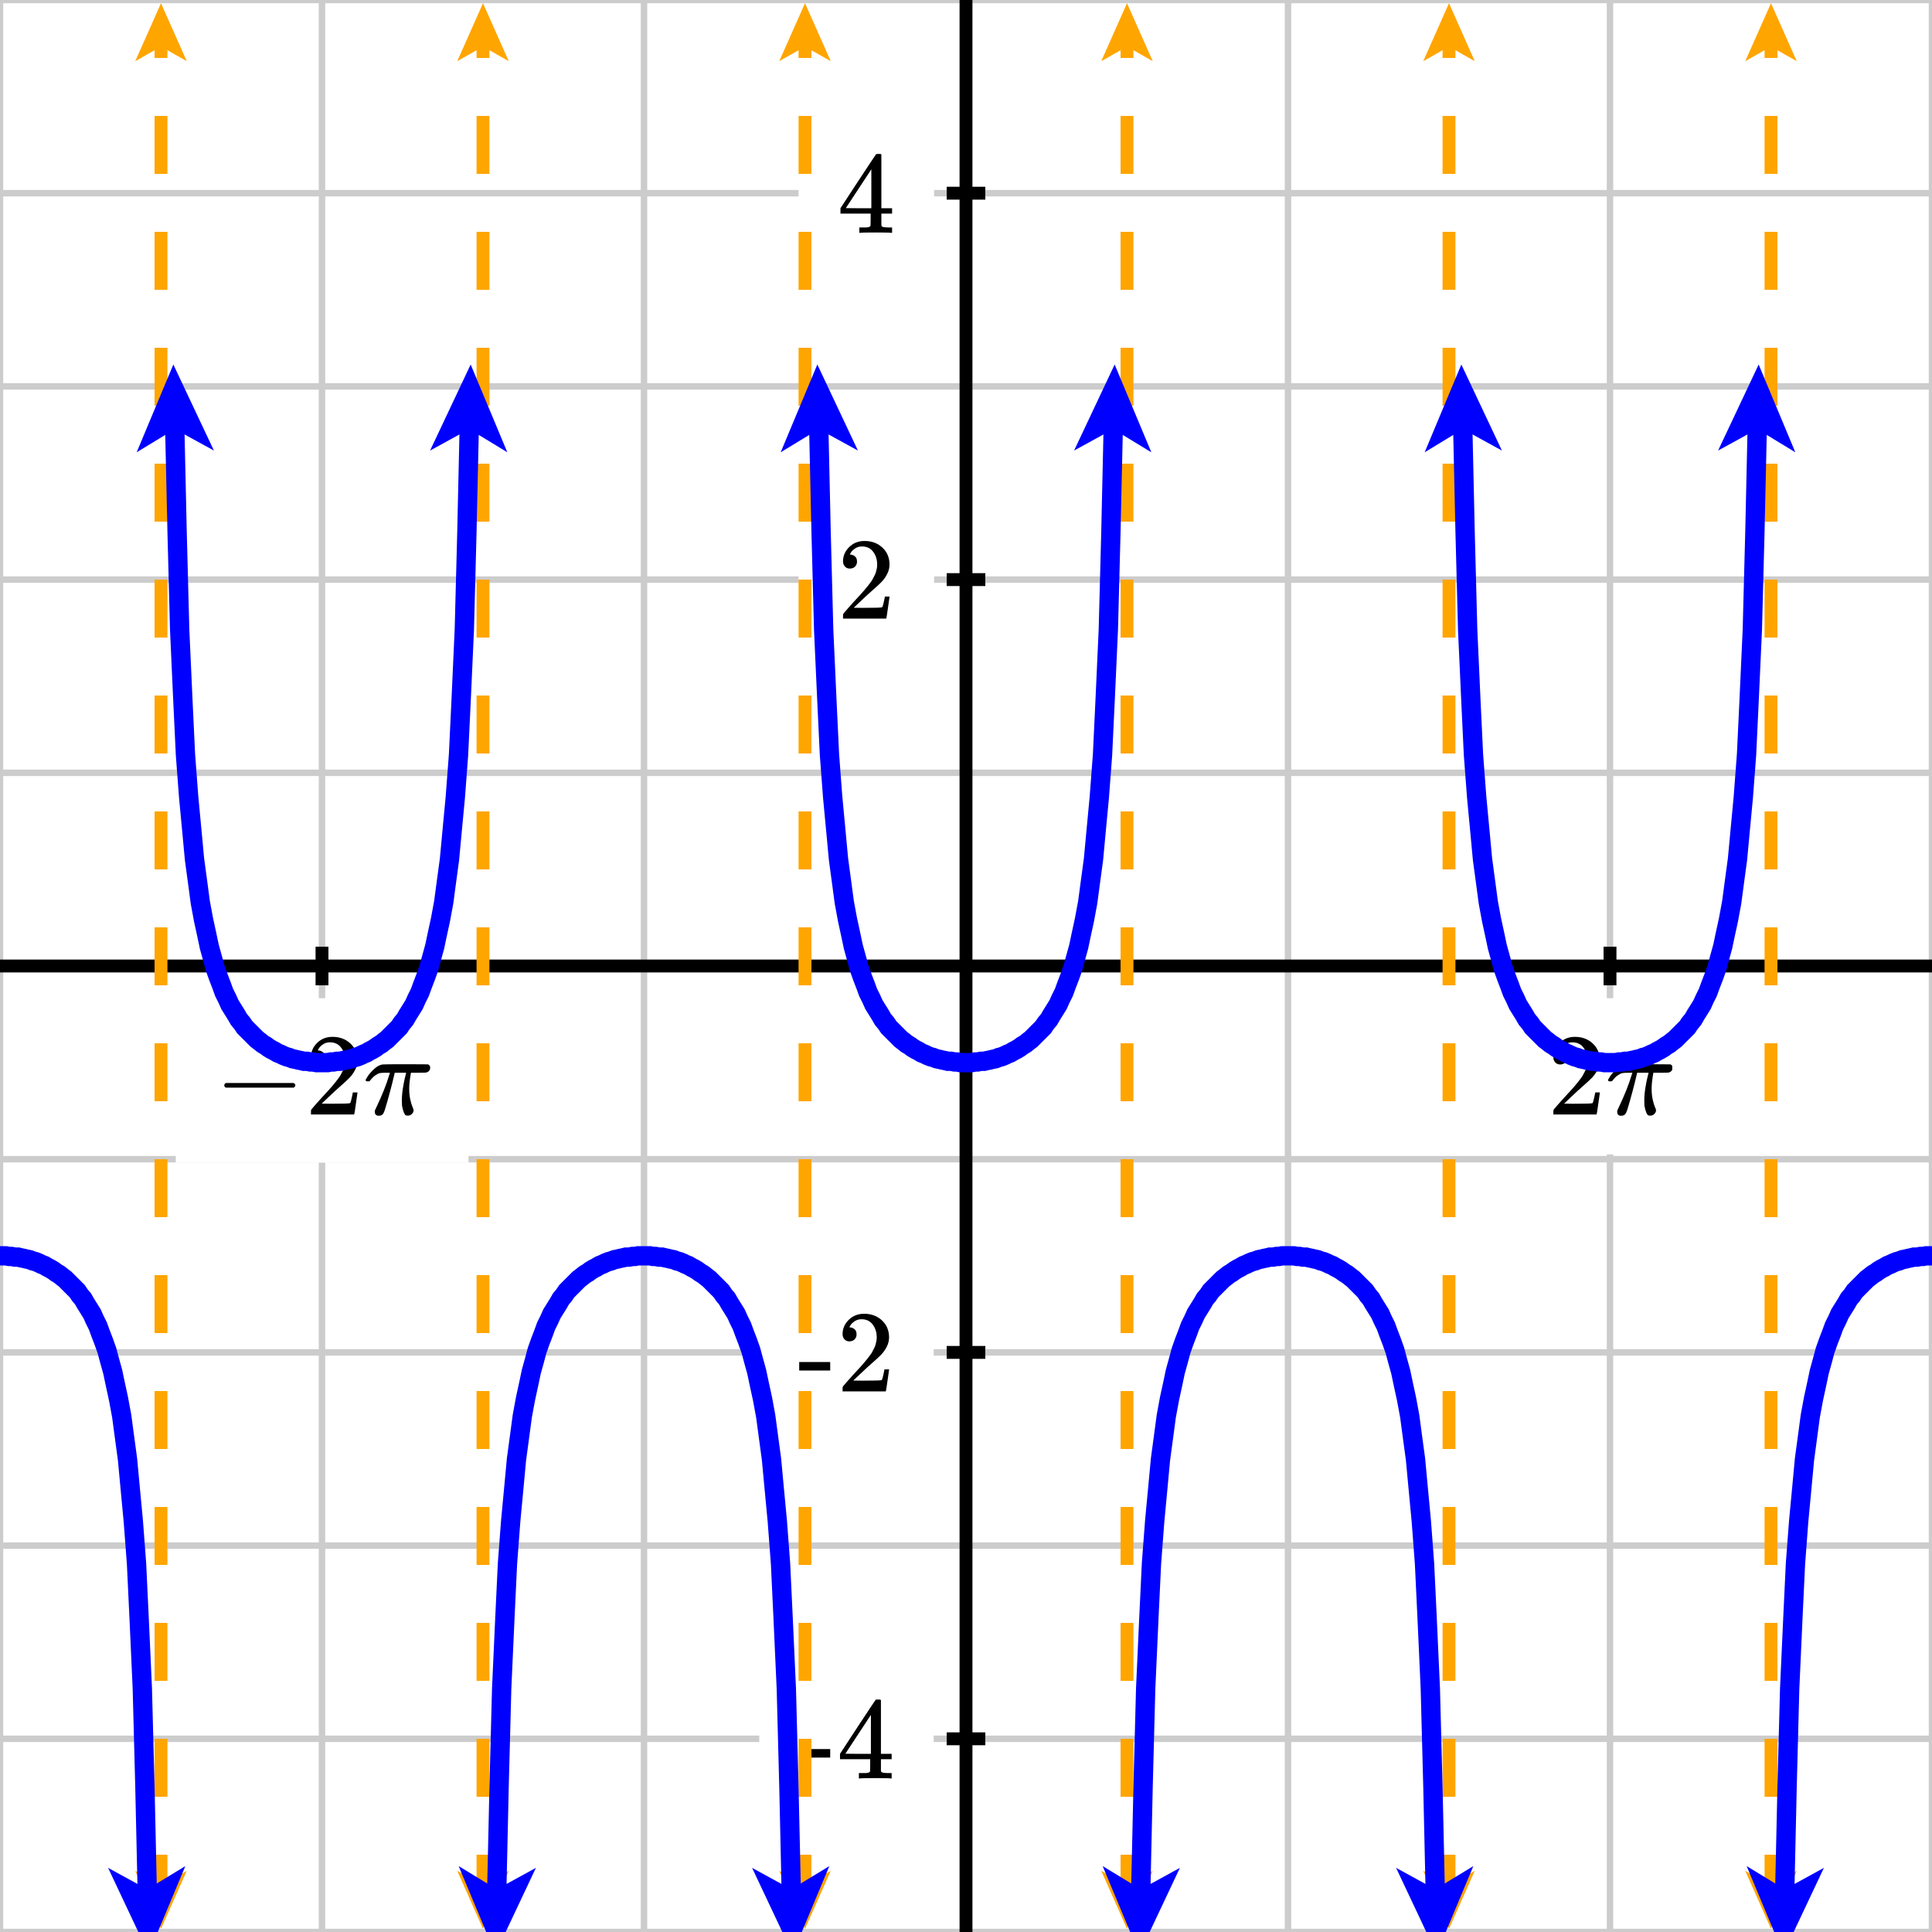 <svg xmlns="http://www.w3.org/2000/svg" id="diagram" width="300" height="300"><defs><clipPath id="clipPath-0"><rect x="0.0" y="0.0" width="300.0" height="300.0"/></clipPath><clipPath id="clipPath-1"><rect x="0.0" y="0.0" width="300.0" height="300.0"/></clipPath><marker id="arrow-head-end-2_None_24_60-orange" markerWidth="9.0" markerHeight="8.0" markerUnits="userSpaceOnUse" orient="auto-start-reverse" refX="6.5" refY="4.0"><path d="M 9.0 4.0L 0.0 8.0L 1.7 5.0L 1.7 3.0L 0.0 0.0Z" fill="orange" stroke="none"/></marker><marker id="arrow-head-end-2_None_24_60-orange-outline" markerWidth="13.0" markerHeight="12.0" markerUnits="userSpaceOnUse" orient="auto-start-reverse" refX="8.5" refY="6.0"><path d="M 11.8 7.8 L 2.8 11.8 A 2 2 0 0 1 0.0 10.0 L 0.0 2.0 A 2 2 0 0 1 2.8 0.2 L 11.8 4.2 A 2 2 0 0 1 11.8 7.8 Z" fill="white" stroke="none"/></marker><marker id="arrow-head-end-3_None_24_60-blue" markerWidth="13.5" markerHeight="12.0" markerUnits="userSpaceOnUse" orient="auto-start-reverse" refX="9.8" refY="6.0"><path d="M 13.5 6.0L 0.0 12.0L 2.6 7.5L 2.6 4.5L 0.0 0.0Z" fill="blue" stroke="none"/></marker><marker id="arrow-head-end-3_None_24_60-blue-outline" markerWidth="17.5" markerHeight="16.0" markerUnits="userSpaceOnUse" orient="auto-start-reverse" refX="11.8" refY="8.0"><path d="M 16.3 9.8 L 2.8 15.8 A 2 2 0 0 1 0.0 14.0 L 0.0 2.0 A 2 2 0 0 1 2.8 0.2 L 16.3 6.2 A 2 2 0 0 1 16.3 9.8 Z" fill="white" stroke="none"/></marker></defs><g id="grid-axes"><g id="grid" stroke="#ccc" stroke-width="1"><line id="line-0" x1="0.0" y1="300.0" x2="0.0" y2="0.0"/><line id="line-1" x1="50.0" y1="300.0" x2="50.0" y2="0.0"/><line id="line-2" x1="100.0" y1="300.0" x2="100.0" y2="0.0"/><line id="line-3" x1="150.0" y1="300.0" x2="150.0" y2="0.0"/><line id="line-4" x1="200.0" y1="300.0" x2="200.0" y2="0.0"/><line id="line-5" x1="250.0" y1="300.0" x2="250.0" y2="0.0"/><line id="line-6" x1="300.0" y1="300.0" x2="300.0" y2="0.0"/><line id="line-7" x1="0.0" y1="300.0" x2="300.0" y2="300.0"/><line id="line-8" x1="0.0" y1="270.0" x2="300.0" y2="270.0"/><line id="line-9" x1="0.0" y1="240.0" x2="300.0" y2="240.0"/><line id="line-10" x1="0.0" y1="210.0" x2="300.0" y2="210.0"/><line id="line-11" x1="0.0" y1="180.0" x2="300.0" y2="180.0"/><line id="line-12" x1="0.0" y1="150.0" x2="300.0" y2="150.0"/><line id="line-13" x1="0.0" y1="120.0" x2="300.0" y2="120.0"/><line id="line-14" x1="0.0" y1="90.0" x2="300.0" y2="90.0"/><line id="line-15" x1="0.0" y1="60.0" x2="300.0" y2="60.0"/><line id="line-16" x1="0.0" y1="30.0" x2="300.0" y2="30.0"/><line id="line-17" x1="0.0" y1="0.0" x2="300.0" y2="0.0"/></g><g id="axes" stroke="black" stroke-width="2"><line id="line-18" x1="0.0" y1="150.0" x2="300.0" y2="150.0" stroke="black" stroke-width="2"/><g><line id="line-19" x1="50.0" y1="153.0" x2="50.0" y2="147.0"/><line id="line-20" x1="250.0" y1="153.0" x2="250.0" y2="147.0"/></g><line id="line-21" x1="150.0" y1="300.0" x2="150.0" y2="0.0" stroke="black" stroke-width="2"/><g><line id="line-22" x1="147.0" y1="270.0" x2="153.0" y2="270.0"/><line id="line-23" x1="147.0" y1="210.0" x2="153.0" y2="210.0"/><line id="line-24" x1="147.0" y1="90.0" x2="153.0" y2="90.0"/><line id="line-25" x1="147.0" y1="30.0" x2="153.0" y2="30.0"/></g></g><g id="label-0" transform="translate(50.0,161.0) translate(-16.7,-0.0)"><rect x="-6" y="-6" width="45.448" height="25.536" stroke="none" fill="white"/><g id="g-2"><svg xmlns:xlink="http://www.w3.org/1999/xlink" style="vertical-align: -1.488px" width="33.448px" height="13.536px" role="img" focusable="false" viewBox="0 -666 1848 748" x="0.0" y="0.0"><defs><path id="MJX-2868-TEX-N-2212" d="M84 237T84 250T98 270H679Q694 262 694 250T679 230H98Q84 237 84 250Z"/><path id="MJX-2868-TEX-N-32" d="M109 429Q82 429 66 447T50 491Q50 562 103 614T235 666Q326 666 387 610T449 465Q449 422 429 383T381 315T301 241Q265 210 201 149L142 93L218 92Q375 92 385 97Q392 99 409 186V189H449V186Q448 183 436 95T421 3V0H50V19V31Q50 38 56 46T86 81Q115 113 136 137Q145 147 170 174T204 211T233 244T261 278T284 308T305 340T320 369T333 401T340 431T343 464Q343 527 309 573T212 619Q179 619 154 602T119 569T109 550Q109 549 114 549Q132 549 151 535T170 489Q170 464 154 447T109 429Z"/><path id="MJX-2868-TEX-I-1D70B" d="M132 -11Q98 -11 98 22V33L111 61Q186 219 220 334L228 358H196Q158 358 142 355T103 336Q92 329 81 318T62 297T53 285Q51 284 38 284Q19 284 19 294Q19 300 38 329T93 391T164 429Q171 431 389 431Q549 431 553 430Q573 423 573 402Q573 371 541 360Q535 358 472 358H408L405 341Q393 269 393 222Q393 170 402 129T421 65T431 37Q431 20 417 5T381 -10Q370 -10 363 -7T347 17T331 77Q330 86 330 121Q330 170 339 226T357 318T367 358H269L268 354Q268 351 249 275T206 114T175 17Q164 -11 132 -11Z"/></defs><g stroke="currentColor" fill="currentColor" stroke-width="0" transform="scale(1,-1)"><g data-mml-node="math"><g data-mml-node="mo"><use data-c="2212" xlink:href="#MJX-2868-TEX-N-2212"/></g><g data-mml-node="mn" transform="translate(778,0)"><use data-c="32" xlink:href="#MJX-2868-TEX-N-32"/></g><g data-mml-node="mi" transform="translate(1278,0)"><use data-c="1D70B" xlink:href="#MJX-2868-TEX-I-1D70B"/></g></g></g></svg></g></g><g id="label-1" transform="translate(250.0,161.0) translate(-9.7,-0.0)"><rect x="-6" y="-6" width="31.368" height="24.256" stroke="none" fill="white"/><g id="g-3"><svg xmlns:xlink="http://www.w3.org/1999/xlink" style="vertical-align: -0.200px" width="19.368px" height="12.256px" role="img" focusable="false" viewBox="0 -666 1070 677" x="0.0" y="0.0"><defs><path id="MJX-2869-TEX-N-32" d="M109 429Q82 429 66 447T50 491Q50 562 103 614T235 666Q326 666 387 610T449 465Q449 422 429 383T381 315T301 241Q265 210 201 149L142 93L218 92Q375 92 385 97Q392 99 409 186V189H449V186Q448 183 436 95T421 3V0H50V19V31Q50 38 56 46T86 81Q115 113 136 137Q145 147 170 174T204 211T233 244T261 278T284 308T305 340T320 369T333 401T340 431T343 464Q343 527 309 573T212 619Q179 619 154 602T119 569T109 550Q109 549 114 549Q132 549 151 535T170 489Q170 464 154 447T109 429Z"/><path id="MJX-2869-TEX-I-1D70B" d="M132 -11Q98 -11 98 22V33L111 61Q186 219 220 334L228 358H196Q158 358 142 355T103 336Q92 329 81 318T62 297T53 285Q51 284 38 284Q19 284 19 294Q19 300 38 329T93 391T164 429Q171 431 389 431Q549 431 553 430Q573 423 573 402Q573 371 541 360Q535 358 472 358H408L405 341Q393 269 393 222Q393 170 402 129T421 65T431 37Q431 20 417 5T381 -10Q370 -10 363 -7T347 17T331 77Q330 86 330 121Q330 170 339 226T357 318T367 358H269L268 354Q268 351 249 275T206 114T175 17Q164 -11 132 -11Z"/></defs><g stroke="currentColor" fill="currentColor" stroke-width="0" transform="scale(1,-1)"><g data-mml-node="math"><g data-mml-node="mn"><use data-c="32" xlink:href="#MJX-2869-TEX-N-32"/></g><g data-mml-node="mi" transform="translate(500,0)"><use data-c="1D70B" xlink:href="#MJX-2869-TEX-I-1D70B"/></g></g></g></svg></g></g><g id="label-2" transform="translate(139.0,270.0) translate(-15.1,-6.1)"><rect x="-6" y="-6" width="27.08" height="24.256" stroke="none" fill="white"/><g id="g-4"><svg xmlns:xlink="http://www.w3.org/1999/xlink" style="vertical-align: 0.000px" width="15.080px" height="12.256px" role="img" focusable="false" viewBox="0 -677 833 677" x="0.0" y="0.0"><defs><path id="MJX-2870-TEX-N-2D" d="M11 179V252H277V179H11Z"/><path id="MJX-2870-TEX-N-34" d="M462 0Q444 3 333 3Q217 3 199 0H190V46H221Q241 46 248 46T265 48T279 53T286 61Q287 63 287 115V165H28V211L179 442Q332 674 334 675Q336 677 355 677H373L379 671V211H471V165H379V114Q379 73 379 66T385 54Q393 47 442 46H471V0H462ZM293 211V545L74 212L183 211H293Z"/></defs><g stroke="currentColor" fill="currentColor" stroke-width="0" transform="scale(1,-1)"><g data-mml-node="math"><g data-mml-node="mtext"><use data-c="2D" xlink:href="#MJX-2870-TEX-N-2D"/><use data-c="34" xlink:href="#MJX-2870-TEX-N-34" transform="translate(333,0)"/></g></g></g></svg></g></g><g id="label-3" transform="translate(139.0,210.0) translate(-15.1,-6.0)"><rect x="-6" y="-6" width="27.08" height="24.056" stroke="none" fill="white"/><g id="g-5"><svg xmlns:xlink="http://www.w3.org/1999/xlink" style="vertical-align: 0.000px" width="15.080px" height="12.056px" role="img" focusable="false" viewBox="0 -666 833 666" x="0.0" y="0.0"><defs><path id="MJX-2871-TEX-N-2D" d="M11 179V252H277V179H11Z"/><path id="MJX-2871-TEX-N-32" d="M109 429Q82 429 66 447T50 491Q50 562 103 614T235 666Q326 666 387 610T449 465Q449 422 429 383T381 315T301 241Q265 210 201 149L142 93L218 92Q375 92 385 97Q392 99 409 186V189H449V186Q448 183 436 95T421 3V0H50V19V31Q50 38 56 46T86 81Q115 113 136 137Q145 147 170 174T204 211T233 244T261 278T284 308T305 340T320 369T333 401T340 431T343 464Q343 527 309 573T212 619Q179 619 154 602T119 569T109 550Q109 549 114 549Q132 549 151 535T170 489Q170 464 154 447T109 429Z"/></defs><g stroke="currentColor" fill="currentColor" stroke-width="0" transform="scale(1,-1)"><g data-mml-node="math"><g data-mml-node="mtext"><use data-c="2D" xlink:href="#MJX-2871-TEX-N-2D"/><use data-c="32" xlink:href="#MJX-2871-TEX-N-32" transform="translate(333,0)"/></g></g></g></svg></g></g><g id="label-4" transform="translate(139.0,90.0) translate(-9.0,-6.0)"><rect x="-6" y="-6" width="21.048" height="24.056" stroke="none" fill="white"/><g id="g-6"><svg xmlns:xlink="http://www.w3.org/1999/xlink" style="vertical-align: 0.000px" width="9.048px" height="12.056px" role="img" focusable="false" viewBox="0 -666 500 666" x="0.0" y="0.0"><defs><path id="MJX-2872-TEX-N-32" d="M109 429Q82 429 66 447T50 491Q50 562 103 614T235 666Q326 666 387 610T449 465Q449 422 429 383T381 315T301 241Q265 210 201 149L142 93L218 92Q375 92 385 97Q392 99 409 186V189H449V186Q448 183 436 95T421 3V0H50V19V31Q50 38 56 46T86 81Q115 113 136 137Q145 147 170 174T204 211T233 244T261 278T284 308T305 340T320 369T333 401T340 431T343 464Q343 527 309 573T212 619Q179 619 154 602T119 569T109 550Q109 549 114 549Q132 549 151 535T170 489Q170 464 154 447T109 429Z"/></defs><g stroke="currentColor" fill="currentColor" stroke-width="0" transform="scale(1,-1)"><g data-mml-node="math"><g data-mml-node="mtext"><use data-c="32" xlink:href="#MJX-2872-TEX-N-32"/></g></g></g></svg></g></g><g id="label-5" transform="translate(139.0,30.0) translate(-9.0,-6.1)"><rect x="-6" y="-6" width="21.048" height="24.256" stroke="none" fill="white"/><g id="g-7"><svg xmlns:xlink="http://www.w3.org/1999/xlink" style="vertical-align: 0.000px" width="9.048px" height="12.256px" role="img" focusable="false" viewBox="0 -677 500 677" x="0.0" y="0.0"><defs><path id="MJX-2873-TEX-N-34" d="M462 0Q444 3 333 3Q217 3 199 0H190V46H221Q241 46 248 46T265 48T279 53T286 61Q287 63 287 115V165H28V211L179 442Q332 674 334 675Q336 677 355 677H373L379 671V211H471V165H379V114Q379 73 379 66T385 54Q393 47 442 46H471V0H462ZM293 211V545L74 212L183 211H293Z"/></defs><g stroke="currentColor" fill="currentColor" stroke-width="0" transform="scale(1,-1)"><g data-mml-node="math"><g data-mml-node="mtext"><use data-c="34" xlink:href="#MJX-2873-TEX-N-34"/></g></g></g></svg></g></g></g><g id="g-0"><line id="line-26-k=-3" x1="25.0" y1="297.0" x2="25.0" y2="3.0" stroke="orange" stroke-width="2" stroke-dasharray="9 9" fill="none" marker-end="url(#arrow-head-end-2_None_24_60-orange)" marker-start="url(#arrow-head-end-2_None_24_60-orange)"/><line id="line-27-k=-2" x1="75.0" y1="297.0" x2="75.0" y2="3.0" stroke="orange" stroke-width="2" stroke-dasharray="9 9" fill="none" marker-end="url(#arrow-head-end-2_None_24_60-orange)" marker-start="url(#arrow-head-end-2_None_24_60-orange)"/><line id="line-28-k=-1" x1="125.0" y1="297.0" x2="125.0" y2="3.0" stroke="orange" stroke-width="2" stroke-dasharray="9 9" fill="none" marker-end="url(#arrow-head-end-2_None_24_60-orange)" marker-start="url(#arrow-head-end-2_None_24_60-orange)"/><line id="line-29-k=0" x1="175.0" y1="297.0" x2="175.0" y2="3.0" stroke="orange" stroke-width="2" stroke-dasharray="9 9" fill="none" marker-end="url(#arrow-head-end-2_None_24_60-orange)" marker-start="url(#arrow-head-end-2_None_24_60-orange)"/><line id="line-30-k=1" x1="225.0" y1="297.0" x2="225.0" y2="3.0" stroke="orange" stroke-width="2" stroke-dasharray="9 9" fill="none" marker-end="url(#arrow-head-end-2_None_24_60-orange)" marker-start="url(#arrow-head-end-2_None_24_60-orange)"/><line id="line-31-k=2" x1="275.0" y1="297.0" x2="275.0" y2="3.0" stroke="orange" stroke-width="2" stroke-dasharray="9 9" fill="none" marker-end="url(#arrow-head-end-2_None_24_60-orange)" marker-start="url(#arrow-head-end-2_None_24_60-orange)"/><line id="line-32-k=3" x1="325.0" y1="297.0" x2="325.0" y2="3.0" stroke="orange" stroke-width="2" stroke-dasharray="9 9" fill="none" marker-end="url(#arrow-head-end-2_None_24_60-orange)" marker-start="url(#arrow-head-end-2_None_24_60-orange)"/></g><g id="g-1"><path id="graph-0-k=-4" stroke="blue" stroke-width="3" fill="none" d="M -23.0 299.7 L -22.5 277.4 L -22.1 262.2 L -21.6 251.2 L -21.2 242.8 L -20.7 236.2 L -20.2 230.9 L -19.8 226.6 L -19.3 222.9 L -18.9 219.9 L -18.4 217.2 L -17.9 214.9 L -17.5 213.0 L -17.0 211.2 L -16.6 209.7 L -16.1 208.3 L -15.6 207.0 L -15.2 205.9 L -14.7 204.9 L -14.3 204.0 L -13.8 203.2 L -13.3 202.4 L -12.9 201.7 L -12.4 201.1 L -12.0 200.5 L -11.5 200.0 L -11.0 199.5 L -10.6 199.1 L -10.1 198.6 L -9.7 198.3 L -9.2 197.9 L -8.7 197.6 L -8.3 197.3 L -7.8 197.0 L -7.4 196.8 L -6.9 196.5 L -6.4 196.3 L -6.0 196.1 L -5.5 195.9 L -5.1 195.8 L -4.6 195.6 L -4.1 195.5 L -3.7 195.4 L -3.2 195.3 L -2.8 195.2 L -2.3 195.2 L -1.8 195.1 L -1.4 195.1 L -0.9 195.0 L -0.5 195.0 L 0.0 195.0 L 0.5 195.0 L 0.9 195.0 L 1.4 195.1 L 1.8 195.1 L 2.3 195.2 L 2.8 195.2 L 3.2 195.3 L 3.7 195.4 L 4.1 195.5 L 4.6 195.6 L 5.1 195.8 L 5.5 195.9 L 6.0 196.1 L 6.4 196.3 L 6.9 196.5 L 7.4 196.8 L 7.8 197.0 L 8.3 197.3 L 8.7 197.6 L 9.2 197.9 L 9.7 198.3 L 10.1 198.6 L 10.6 199.1 L 11.0 199.5 L 11.5 200.0 L 12.0 200.5 L 12.4 201.1 L 12.9 201.7 L 13.3 202.4 L 13.8 203.2 L 14.3 204.0 L 14.7 204.9 L 15.2 205.9 L 15.6 207.0 L 16.1 208.3 L 16.6 209.7 L 17.0 211.2 L 17.5 213.0 L 17.9 214.9 L 18.4 217.2 L 18.9 219.9 L 19.3 222.9 L 19.8 226.6 L 20.2 230.9 L 20.7 236.2 L 21.2 242.8 L 21.6 251.2 L 22.1 262.2 L 22.5 277.4 L 23.0 299.7" marker-end="url(#arrow-head-end-3_None_24_60-blue)" marker-start="url(#arrow-head-end-3_None_24_60-blue)" clip-path="url(#clipPath-1)"/><path id="graph-1-k=-3" stroke="blue" stroke-width="3" fill="none" d="M 27.0 60.3 L 27.5 82.6 L 27.9 97.8 L 28.4 108.8 L 28.8 117.2 L 29.3 123.8 L 29.8 129.1 L 30.2 133.4 L 30.7 137.1 L 31.1 140.1 L 31.6 142.8 L 32.1 145.1 L 32.5 147.0 L 33.0 148.8 L 33.4 150.3 L 33.9 151.7 L 34.4 153.0 L 34.8 154.1 L 35.3 155.1 L 35.7 156.0 L 36.2 156.8 L 36.7 157.6 L 37.1 158.3 L 37.6 158.9 L 38.0 159.5 L 38.5 160.0 L 39.0 160.5 L 39.4 160.9 L 39.9 161.4 L 40.3 161.7 L 40.8 162.1 L 41.3 162.4 L 41.7 162.7 L 42.2 163.0 L 42.6 163.2 L 43.1 163.5 L 43.6 163.7 L 44.0 163.9 L 44.5 164.1 L 44.9 164.2 L 45.4 164.4 L 45.9 164.5 L 46.3 164.6 L 46.8 164.7 L 47.2 164.8 L 47.7 164.8 L 48.2 164.9 L 48.6 164.9 L 49.1 165.0 L 49.5 165.0 L 50.0 165.0 L 50.5 165.0 L 50.9 165.0 L 51.4 164.9 L 51.8 164.9 L 52.3 164.8 L 52.8 164.8 L 53.2 164.7 L 53.7 164.6 L 54.1 164.5 L 54.6 164.4 L 55.1 164.2 L 55.5 164.1 L 56.0 163.9 L 56.4 163.7 L 56.9 163.5 L 57.4 163.2 L 57.8 163.0 L 58.3 162.7 L 58.7 162.4 L 59.2 162.1 L 59.7 161.7 L 60.1 161.4 L 60.6 160.9 L 61.0 160.5 L 61.5 160.0 L 62.0 159.5 L 62.4 158.9 L 62.9 158.3 L 63.3 157.6 L 63.8 156.8 L 64.3 156.0 L 64.7 155.1 L 65.2 154.1 L 65.6 153.0 L 66.1 151.7 L 66.6 150.3 L 67.0 148.8 L 67.5 147.0 L 67.9 145.1 L 68.4 142.8 L 68.9 140.1 L 69.3 137.1 L 69.8 133.4 L 70.2 129.1 L 70.7 123.8 L 71.2 117.2 L 71.6 108.8 L 72.1 97.8 L 72.5 82.6 L 73.0 60.3" marker-end="url(#arrow-head-end-3_None_24_60-blue)" marker-start="url(#arrow-head-end-3_None_24_60-blue)" clip-path="url(#clipPath-1)"/><path id="graph-2-k=-2" stroke="blue" stroke-width="3" fill="none" d="M 77.0 299.7 L 77.5 277.4 L 77.9 262.2 L 78.4 251.2 L 78.8 242.8 L 79.3 236.2 L 79.8 230.9 L 80.2 226.6 L 80.7 222.9 L 81.1 219.9 L 81.6 217.2 L 82.1 214.9 L 82.5 213.0 L 83.0 211.2 L 83.4 209.7 L 83.9 208.3 L 84.4 207.0 L 84.8 205.9 L 85.3 204.9 L 85.7 204.0 L 86.2 203.2 L 86.7 202.4 L 87.1 201.7 L 87.6 201.1 L 88.0 200.5 L 88.5 200.0 L 89.0 199.5 L 89.4 199.1 L 89.9 198.6 L 90.3 198.3 L 90.8 197.9 L 91.3 197.6 L 91.7 197.3 L 92.2 197.0 L 92.6 196.8 L 93.1 196.5 L 93.6 196.3 L 94.0 196.1 L 94.5 195.9 L 94.9 195.8 L 95.4 195.6 L 95.9 195.5 L 96.3 195.4 L 96.8 195.3 L 97.2 195.2 L 97.7 195.2 L 98.2 195.1 L 98.6 195.1 L 99.1 195.0 L 99.5 195.0 L 100.0 195.0 L 100.5 195.0 L 100.9 195.0 L 101.4 195.1 L 101.8 195.1 L 102.3 195.2 L 102.8 195.2 L 103.2 195.3 L 103.7 195.4 L 104.1 195.5 L 104.6 195.6 L 105.1 195.8 L 105.5 195.9 L 106.0 196.1 L 106.4 196.3 L 106.9 196.5 L 107.4 196.8 L 107.8 197.0 L 108.3 197.3 L 108.7 197.6 L 109.2 197.9 L 109.7 198.3 L 110.1 198.6 L 110.6 199.1 L 111.0 199.5 L 111.5 200.0 L 112.0 200.5 L 112.4 201.1 L 112.9 201.7 L 113.3 202.4 L 113.8 203.2 L 114.3 204.0 L 114.7 204.9 L 115.2 205.9 L 115.6 207.0 L 116.1 208.3 L 116.6 209.7 L 117.0 211.2 L 117.5 213.0 L 117.9 214.9 L 118.4 217.2 L 118.9 219.9 L 119.3 222.9 L 119.8 226.6 L 120.2 230.9 L 120.7 236.2 L 121.2 242.8 L 121.6 251.2 L 122.1 262.2 L 122.5 277.4 L 123.0 299.7" marker-end="url(#arrow-head-end-3_None_24_60-blue)" marker-start="url(#arrow-head-end-3_None_24_60-blue)" clip-path="url(#clipPath-1)"/><path id="graph-3-k=-1" stroke="blue" stroke-width="3" fill="none" d="M 127.0 60.3 L 127.5 82.6 L 127.9 97.8 L 128.4 108.8 L 128.8 117.2 L 129.3 123.8 L 129.8 129.1 L 130.2 133.4 L 130.7 137.1 L 131.1 140.1 L 131.6 142.8 L 132.1 145.1 L 132.5 147.0 L 133.0 148.8 L 133.4 150.3 L 133.9 151.7 L 134.4 153.0 L 134.8 154.1 L 135.3 155.1 L 135.7 156.0 L 136.2 156.8 L 136.7 157.6 L 137.1 158.3 L 137.6 158.9 L 138.0 159.5 L 138.5 160.0 L 139.0 160.5 L 139.4 160.9 L 139.9 161.4 L 140.3 161.7 L 140.8 162.1 L 141.3 162.4 L 141.7 162.7 L 142.2 163.0 L 142.6 163.2 L 143.1 163.5 L 143.6 163.7 L 144.0 163.9 L 144.5 164.1 L 144.9 164.2 L 145.4 164.4 L 145.9 164.5 L 146.3 164.6 L 146.8 164.7 L 147.2 164.8 L 147.7 164.8 L 148.2 164.9 L 148.6 164.9 L 149.1 165.0 L 149.5 165.0 L 150.0 165.0 L 150.5 165.0 L 150.9 165.0 L 151.4 164.9 L 151.8 164.9 L 152.3 164.8 L 152.8 164.8 L 153.2 164.7 L 153.7 164.6 L 154.1 164.5 L 154.6 164.4 L 155.1 164.2 L 155.5 164.1 L 156.0 163.9 L 156.4 163.7 L 156.9 163.5 L 157.4 163.2 L 157.8 163.0 L 158.3 162.7 L 158.7 162.4 L 159.2 162.1 L 159.7 161.7 L 160.1 161.4 L 160.6 160.9 L 161.0 160.5 L 161.5 160.0 L 162.0 159.5 L 162.4 158.9 L 162.9 158.3 L 163.3 157.6 L 163.8 156.8 L 164.3 156.0 L 164.7 155.1 L 165.2 154.1 L 165.6 153.0 L 166.1 151.7 L 166.6 150.3 L 167.0 148.8 L 167.5 147.0 L 167.9 145.1 L 168.4 142.8 L 168.9 140.1 L 169.3 137.1 L 169.8 133.4 L 170.2 129.1 L 170.7 123.8 L 171.2 117.2 L 171.6 108.8 L 172.1 97.8 L 172.5 82.6 L 173.0 60.3" marker-end="url(#arrow-head-end-3_None_24_60-blue)" marker-start="url(#arrow-head-end-3_None_24_60-blue)" clip-path="url(#clipPath-1)"/><path id="graph-4-k=0" stroke="blue" stroke-width="3" fill="none" d="M 177.0 299.7 L 177.5 277.4 L 177.9 262.2 L 178.4 251.2 L 178.8 242.8 L 179.3 236.2 L 179.8 230.9 L 180.2 226.6 L 180.7 222.9 L 181.1 219.9 L 181.6 217.2 L 182.1 214.9 L 182.5 213.0 L 183.0 211.2 L 183.4 209.7 L 183.9 208.3 L 184.4 207.0 L 184.8 205.9 L 185.3 204.9 L 185.7 204.0 L 186.2 203.2 L 186.7 202.4 L 187.1 201.7 L 187.6 201.1 L 188.0 200.5 L 188.5 200.0 L 189.0 199.5 L 189.4 199.1 L 189.9 198.6 L 190.3 198.3 L 190.8 197.9 L 191.3 197.6 L 191.7 197.3 L 192.2 197.0 L 192.6 196.8 L 193.1 196.5 L 193.6 196.3 L 194.0 196.1 L 194.5 195.9 L 194.9 195.8 L 195.4 195.6 L 195.9 195.5 L 196.3 195.4 L 196.8 195.3 L 197.2 195.2 L 197.7 195.2 L 198.2 195.1 L 198.6 195.1 L 199.1 195.0 L 199.5 195.0 L 200.0 195.0 L 200.5 195.0 L 200.9 195.0 L 201.4 195.1 L 201.8 195.1 L 202.3 195.2 L 202.8 195.2 L 203.2 195.3 L 203.7 195.4 L 204.1 195.5 L 204.6 195.6 L 205.1 195.8 L 205.5 195.9 L 206.0 196.1 L 206.4 196.3 L 206.9 196.5 L 207.4 196.8 L 207.8 197.0 L 208.3 197.3 L 208.7 197.6 L 209.2 197.9 L 209.7 198.3 L 210.1 198.6 L 210.6 199.1 L 211.0 199.5 L 211.5 200.0 L 212.0 200.5 L 212.4 201.1 L 212.9 201.7 L 213.3 202.4 L 213.8 203.2 L 214.3 204.0 L 214.7 204.9 L 215.2 205.9 L 215.6 207.0 L 216.1 208.3 L 216.6 209.7 L 217.0 211.2 L 217.5 213.0 L 217.9 214.9 L 218.4 217.2 L 218.9 219.9 L 219.3 222.9 L 219.8 226.6 L 220.2 230.9 L 220.7 236.2 L 221.2 242.8 L 221.6 251.2 L 222.1 262.2 L 222.5 277.4 L 223.0 299.7" marker-end="url(#arrow-head-end-3_None_24_60-blue)" marker-start="url(#arrow-head-end-3_None_24_60-blue)" clip-path="url(#clipPath-1)"/><path id="graph-5-k=1" stroke="blue" stroke-width="3" fill="none" d="M 227.0 60.3 L 227.5 82.6 L 227.9 97.8 L 228.4 108.8 L 228.8 117.2 L 229.3 123.8 L 229.8 129.1 L 230.2 133.4 L 230.7 137.1 L 231.1 140.1 L 231.6 142.8 L 232.1 145.1 L 232.5 147.0 L 233.0 148.8 L 233.4 150.3 L 233.9 151.7 L 234.4 153.0 L 234.8 154.1 L 235.3 155.1 L 235.7 156.0 L 236.2 156.8 L 236.7 157.6 L 237.1 158.3 L 237.6 158.9 L 238.0 159.5 L 238.5 160.0 L 239.0 160.5 L 239.4 160.9 L 239.9 161.4 L 240.3 161.7 L 240.8 162.1 L 241.3 162.4 L 241.7 162.7 L 242.2 163.0 L 242.6 163.2 L 243.1 163.5 L 243.6 163.7 L 244.0 163.9 L 244.5 164.1 L 244.9 164.2 L 245.4 164.4 L 245.9 164.5 L 246.3 164.6 L 246.8 164.7 L 247.2 164.8 L 247.7 164.8 L 248.2 164.9 L 248.6 164.9 L 249.1 165.0 L 249.5 165.0 L 250.0 165.0 L 250.5 165.0 L 250.9 165.0 L 251.4 164.9 L 251.8 164.9 L 252.3 164.8 L 252.8 164.8 L 253.2 164.7 L 253.7 164.6 L 254.1 164.5 L 254.6 164.4 L 255.1 164.2 L 255.5 164.1 L 256.0 163.9 L 256.4 163.7 L 256.9 163.5 L 257.4 163.2 L 257.8 163.0 L 258.3 162.7 L 258.7 162.4 L 259.2 162.1 L 259.7 161.7 L 260.1 161.4 L 260.6 160.9 L 261.0 160.5 L 261.5 160.0 L 262.0 159.5 L 262.4 158.9 L 262.9 158.3 L 263.3 157.6 L 263.8 156.8 L 264.3 156.0 L 264.7 155.1 L 265.2 154.1 L 265.6 153.0 L 266.1 151.7 L 266.6 150.3 L 267.0 148.8 L 267.5 147.0 L 267.9 145.1 L 268.4 142.8 L 268.9 140.1 L 269.3 137.1 L 269.8 133.4 L 270.2 129.1 L 270.7 123.8 L 271.2 117.2 L 271.6 108.8 L 272.1 97.8 L 272.5 82.6 L 273.0 60.3" marker-end="url(#arrow-head-end-3_None_24_60-blue)" marker-start="url(#arrow-head-end-3_None_24_60-blue)" clip-path="url(#clipPath-1)"/><path id="graph-6-k=2" stroke="blue" stroke-width="3" fill="none" d="M 277.0 299.7 L 277.5 277.4 L 277.9 262.2 L 278.4 251.2 L 278.8 242.8 L 279.3 236.2 L 279.8 230.9 L 280.2 226.6 L 280.7 222.9 L 281.1 219.9 L 281.6 217.2 L 282.1 214.9 L 282.5 213.0 L 283.0 211.2 L 283.4 209.7 L 283.9 208.3 L 284.4 207.0 L 284.8 205.9 L 285.3 204.9 L 285.7 204.0 L 286.2 203.2 L 286.7 202.4 L 287.1 201.7 L 287.6 201.1 L 288.0 200.5 L 288.5 200.0 L 289.0 199.5 L 289.4 199.1 L 289.9 198.6 L 290.3 198.3 L 290.8 197.9 L 291.3 197.6 L 291.7 197.3 L 292.2 197.0 L 292.6 196.8 L 293.1 196.5 L 293.6 196.3 L 294.0 196.1 L 294.5 195.9 L 294.9 195.8 L 295.4 195.6 L 295.9 195.5 L 296.3 195.4 L 296.8 195.3 L 297.2 195.2 L 297.7 195.2 L 298.2 195.1 L 298.6 195.1 L 299.1 195.0 L 299.5 195.0 L 300.0 195.0 L 300.5 195.0 L 300.9 195.0 L 301.4 195.1 L 301.8 195.1 L 302.3 195.2 L 302.8 195.2 L 303.2 195.3 L 303.7 195.4 L 304.1 195.5 L 304.6 195.6 L 305.1 195.8 L 305.5 195.9 L 306.0 196.1 L 306.4 196.3 L 306.9 196.5 L 307.4 196.8 L 307.8 197.0 L 308.3 197.3 L 308.7 197.6 L 309.2 197.9 L 309.7 198.3 L 310.1 198.6 L 310.6 199.1 L 311.0 199.5 L 311.5 200.0 L 312.0 200.5 L 312.4 201.1 L 312.9 201.7 L 313.3 202.4 L 313.8 203.2 L 314.3 204.0 L 314.7 204.9 L 315.2 205.9 L 315.6 207.0 L 316.1 208.3 L 316.6 209.7 L 317.0 211.2 L 317.5 213.0 L 317.9 214.9 L 318.4 217.2 L 318.9 219.9 L 319.3 222.9 L 319.8 226.6 L 320.2 230.9 L 320.7 236.2 L 321.2 242.8 L 321.6 251.2 L 322.1 262.2 L 322.5 277.4 L 323.0 299.7" marker-end="url(#arrow-head-end-3_None_24_60-blue)" marker-start="url(#arrow-head-end-3_None_24_60-blue)" clip-path="url(#clipPath-1)"/><path id="graph-7-k=3" stroke="blue" stroke-width="3" fill="none" d="M 327.0 60.3 L 327.5 82.6 L 327.9 97.8 L 328.4 108.8 L 328.8 117.2 L 329.3 123.8 L 329.8 129.1 L 330.2 133.4 L 330.7 137.1 L 331.1 140.1 L 331.6 142.8 L 332.1 145.1 L 332.5 147.0 L 333.0 148.8 L 333.4 150.3 L 333.9 151.7 L 334.4 153.0 L 334.8 154.1 L 335.3 155.1 L 335.7 156.0 L 336.2 156.8 L 336.7 157.6 L 337.1 158.3 L 337.6 158.9 L 338.0 159.5 L 338.5 160.0 L 339.0 160.5 L 339.4 160.9 L 339.9 161.4 L 340.3 161.7 L 340.8 162.1 L 341.3 162.4 L 341.7 162.7 L 342.2 163.0 L 342.6 163.2 L 343.1 163.5 L 343.6 163.7 L 344.0 163.9 L 344.5 164.1 L 344.9 164.2 L 345.4 164.4 L 345.9 164.5 L 346.3 164.6 L 346.8 164.7 L 347.2 164.8 L 347.7 164.8 L 348.2 164.9 L 348.6 164.9 L 349.1 165.0 L 349.5 165.0 L 350.0 165.0 L 350.5 165.0 L 350.9 165.0 L 351.4 164.9 L 351.8 164.9 L 352.3 164.8 L 352.8 164.8 L 353.2 164.7 L 353.7 164.6 L 354.1 164.5 L 354.6 164.4 L 355.1 164.2 L 355.5 164.1 L 356.0 163.9 L 356.4 163.7 L 356.9 163.5 L 357.4 163.2 L 357.8 163.0 L 358.3 162.7 L 358.7 162.4 L 359.2 162.1 L 359.7 161.7 L 360.1 161.4 L 360.6 160.9 L 361.0 160.5 L 361.5 160.0 L 362.0 159.5 L 362.4 158.9 L 362.9 158.3 L 363.3 157.6 L 363.8 156.8 L 364.3 156.0 L 364.7 155.1 L 365.2 154.1 L 365.6 153.0 L 366.1 151.7 L 366.6 150.3 L 367.0 148.8 L 367.5 147.0 L 367.9 145.1 L 368.4 142.8 L 368.9 140.1 L 369.3 137.1 L 369.8 133.4 L 370.2 129.1 L 370.7 123.8 L 371.2 117.2 L 371.6 108.8 L 372.1 97.8 L 372.5 82.6 L 373.0 60.3" marker-end="url(#arrow-head-end-3_None_24_60-blue)" marker-start="url(#arrow-head-end-3_None_24_60-blue)" clip-path="url(#clipPath-1)"/></g></svg>